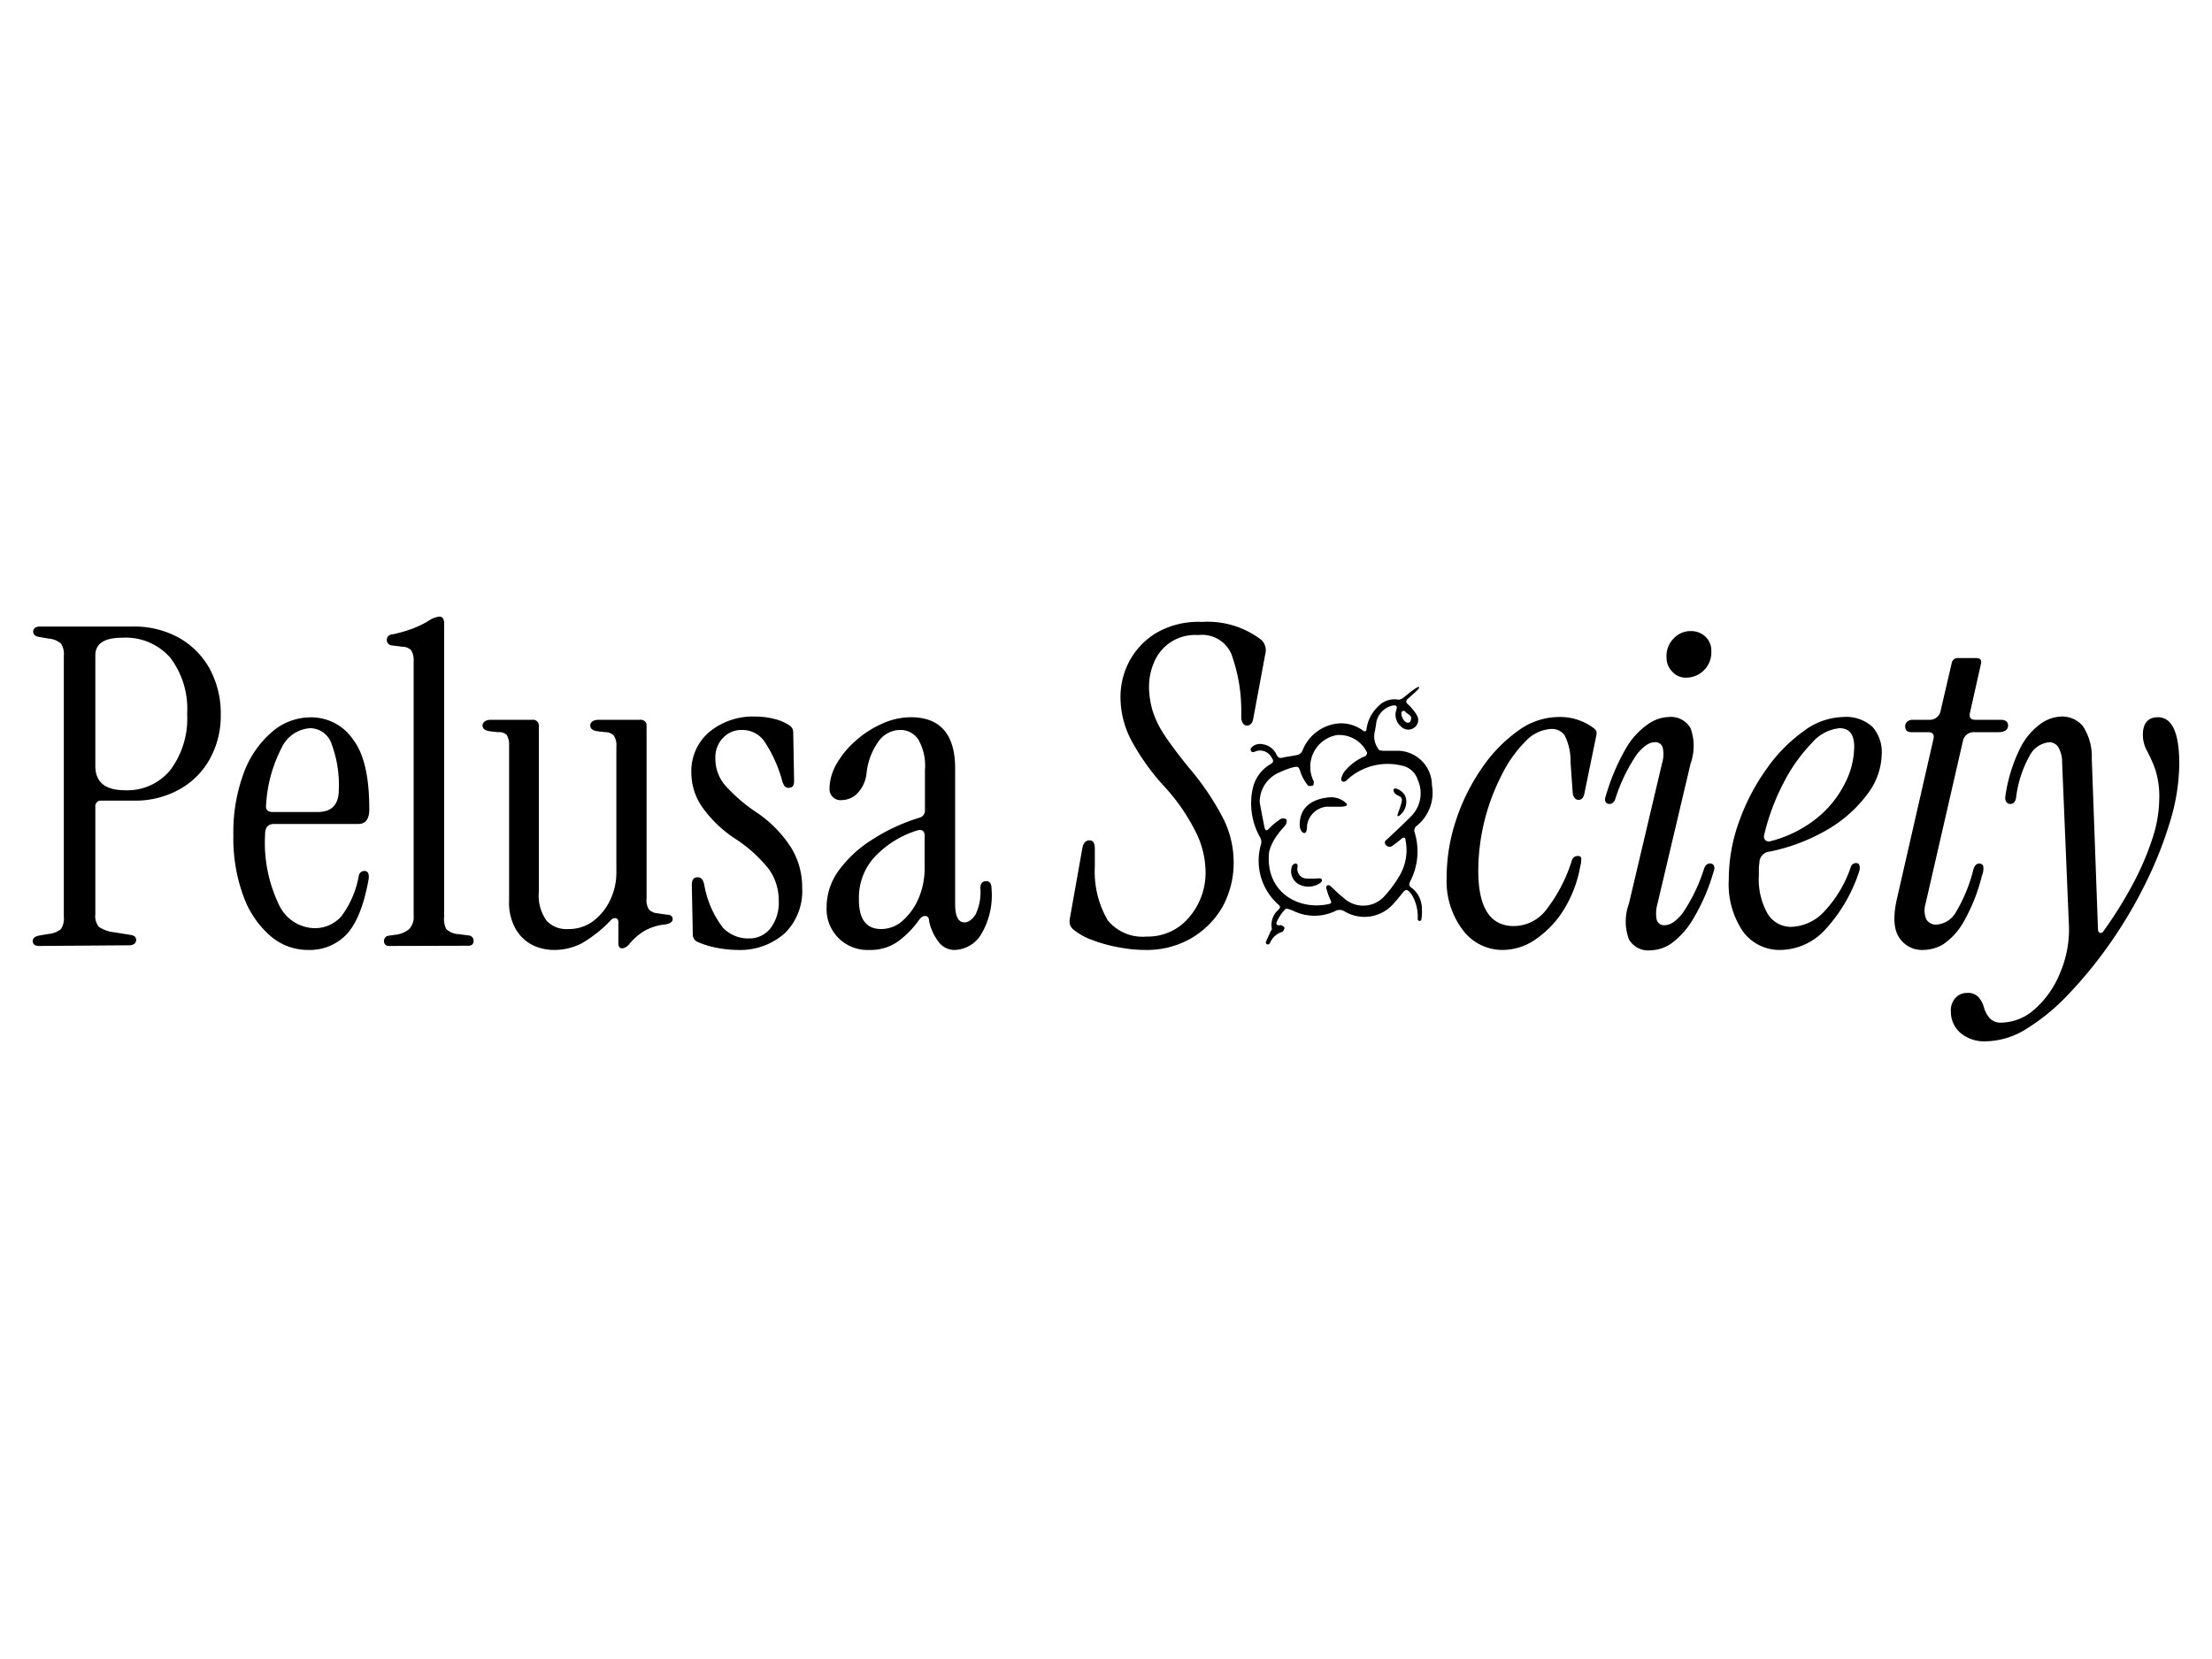 <svg id="Capa_1" data-name="Capa 1" xmlns="http://www.w3.org/2000/svg" viewBox="0 0 200 150"><path d="M3.56,85.53q-.6,0-.6-.45c0-.24.18-.4.52-.48l.93-.16A2,2,0,0,0,5.51,84a1.72,1.72,0,0,0,.26-1.12V59.3a1.74,1.74,0,0,0-.26-1.12,2,2,0,0,0-1.1-.44l-.93-.16C3.14,57.5,3,57.34,3,57.1s.2-.45.6-.45h8.38a8.32,8.32,0,0,1,4.17,1,7.19,7.19,0,0,1,2.81,2.82,8.46,8.46,0,0,1,1,4.17,8,8,0,0,1-1,4,7,7,0,0,1-2.77,2.75,8.2,8.2,0,0,1-4.09,1H9.18a.5.5,0,0,0-.56.57v9.7a1.52,1.52,0,0,0,.32,1.14,3.05,3.05,0,0,0,1.44.5l1.48.24c.3.06.45.2.45.45s-.21.48-.61.48ZM8.62,69.25c0,1.47.89,2.2,2.68,2.2a5,5,0,0,0,4.11-1.84,7.75,7.75,0,0,0,1.51-5.06,7.64,7.64,0,0,0-1.53-5.09,5.35,5.35,0,0,0-4.33-1.8c-1.63,0-2.44.53-2.44,1.6Z"/><path d="M27.86,85.89a5.17,5.17,0,0,1-3.44-1.29A8.59,8.59,0,0,1,22,81a15.07,15.07,0,0,1-.9-5.43A15.38,15.38,0,0,1,22,70a9,9,0,0,1,2.53-3.77,5.34,5.34,0,0,1,3.56-1.37,4.56,4.56,0,0,1,3.83,2c1,1.3,1.47,3.4,1.47,6.32,0,.88-.34,1.32-1,1.32H24.78c-.54,0-.81.31-.81.92a12.93,12.93,0,0,0,1.25,6.38,3.64,3.64,0,0,0,3.17,2.12,3.17,3.17,0,0,0,2.48-1.08,8.64,8.64,0,0,0,1.57-3.65.51.51,0,0,1,.52-.44c.32,0,.44.27.36.8q-.65,3.57-2.05,5A4.6,4.6,0,0,1,27.86,85.89Zm-3.2-12.47h4.05q1.92,0,1.92-2A10.51,10.51,0,0,0,30,67.32a2.07,2.07,0,0,0-1.93-1.48,3.06,3.06,0,0,0-2.62,1.8,12.73,12.73,0,0,0-1.39,5.13C24,73.2,24.2,73.42,24.66,73.42Z"/><path d="M35.2,85.53q-.48,0-.48-.45a.47.47,0,0,1,.44-.48l.56-.08A2.37,2.37,0,0,0,37,84a1.57,1.57,0,0,0,.4-1.2v-23a1.74,1.74,0,0,0-.22-1,1.05,1.05,0,0,0-.78-.32l-.93-.12a.48.48,0,0,1,0-1,12.59,12.59,0,0,0,1.93-.56,9,9,0,0,0,1.32-.65,2.24,2.24,0,0,1,1-.4c.3,0,.44.22.44.64V82.84A2,2,0,0,0,40.35,84a1.69,1.69,0,0,0,1.11.46l.92.12a.47.47,0,0,1,.44.48q0,.45-.48.45Z"/><path d="M50.08,85.89a4.5,4.5,0,0,1-1.93-.44A3.73,3.73,0,0,1,46.63,84a4.78,4.78,0,0,1-.6-2.56v-14a1.74,1.74,0,0,0-.22-1A1.05,1.05,0,0,0,45,66.2l-.69-.08c-.45-.06-.68-.23-.68-.52s.26-.52.76-.52h3.73a.53.53,0,0,1,.6.6V80.63a3.9,3.9,0,0,0,.71,2.63A2.46,2.46,0,0,0,51.4,84a3.64,3.64,0,0,0,2.21-.7,5.12,5.12,0,0,0,1.54-1.88,5.76,5.76,0,0,0,.58-2.59V67.52a1.66,1.66,0,0,0-.22-1,1.05,1.05,0,0,0-.78-.32l-.68-.08c-.46-.06-.68-.23-.68-.52s.25-.52.76-.52h3.73a.53.53,0,0,1,.6.6V81.24a1.57,1.57,0,0,0,.22,1,1.24,1.24,0,0,0,.78.34l.84.12c.35,0,.52.16.52.4s-.21.4-.64.48a4.76,4.76,0,0,0-2,.64,5.61,5.61,0,0,0-1.31,1.17,1,1,0,0,1-.6.36c-.24,0-.36-.16-.36-.49V83.4c0-.21-.07-.34-.22-.38a.47.47,0,0,0-.46.18,11.75,11.75,0,0,1-2.63,2.09A5.38,5.38,0,0,1,50.08,85.89Z"/><path d="M66.68,85.89a10.07,10.07,0,0,1-2-.22A7.55,7.55,0,0,1,63,85.13a.74.74,0,0,1-.36-.69L62.55,80c0-.45.17-.68.52-.68s.49.21.6.64a8.87,8.87,0,0,0,1.67,3.89,3.13,3.13,0,0,0,2.38,1,2.42,2.42,0,0,0,1.93-.9,3.79,3.79,0,0,0,.76-2.5,4.86,4.86,0,0,0-.88-2.85,12.67,12.67,0,0,0-3-2.73A11.13,11.13,0,0,1,63.51,73a5.46,5.46,0,0,1-1-3.11,4.64,4.64,0,0,1,1.6-3.69,6.21,6.21,0,0,1,4.25-1.41A6.82,6.82,0,0,1,70,65a4.14,4.14,0,0,1,1.36.58.73.73,0,0,1,.36.64l.08,4.41q0,.6-.48.6a.44.44,0,0,1-.4-.18,1.51,1.51,0,0,1-.2-.46A12.2,12.2,0,0,0,69.09,67a2.43,2.43,0,0,0-2-1,2.25,2.25,0,0,0-1.72.72,2.5,2.5,0,0,0-.69,1.8,3.73,3.73,0,0,0,.85,2.45,15,15,0,0,0,3,2.57,10.93,10.93,0,0,1,3,3.1,6.82,6.82,0,0,1,1,3.63A5.36,5.36,0,0,1,71,84.34,6.08,6.08,0,0,1,66.68,85.89Z"/><path d="M78.59,85.89A3.69,3.69,0,0,1,74.74,82a5.61,5.61,0,0,1,1.08-3.27,10.81,10.81,0,0,1,3-2.79,17,17,0,0,1,4.29-2,.66.66,0,0,0,.52-.68V69.61a4.78,4.78,0,0,0-.6-2.75A1.92,1.92,0,0,0,81.35,66a2.44,2.44,0,0,0-1.82.9,6,6,0,0,0-1.18,3,3.06,3.06,0,0,1-.86,1.86,2,2,0,0,1-1.35.58A1,1,0,0,1,75,71.29,4.62,4.62,0,0,1,75.68,69a8.11,8.11,0,0,1,1.75-2.08,9.07,9.07,0,0,1,2.36-1.5,6.29,6.29,0,0,1,2.57-.57c2.64,0,4,1.54,4,4.62V81.72q0,1.68.84,1.68c.35,0,.67-.23,1-.7a4.67,4.67,0,0,0,.44-2.39c0-.42.18-.64.52-.64s.49.23.49.68a6.89,6.89,0,0,1-1,4.23,2.92,2.92,0,0,1-2.3,1.31,1.79,1.79,0,0,1-1.53-.79A4.57,4.57,0,0,1,84,83.24c0-.27-.14-.41-.34-.42s-.39.11-.58.38a8.38,8.38,0,0,1-2,2A4.31,4.31,0,0,1,78.59,85.89ZM79.67,84a2.91,2.91,0,0,0,1.93-.74,5.67,5.67,0,0,0,1.44-2,6.84,6.84,0,0,0,.56-2.81V75.58c0-.51-.28-.65-.84-.44A8.89,8.89,0,0,0,79,77.57a5.43,5.43,0,0,0-1.34,3.71Q77.63,84,79.67,84Z"/><path d="M103.53,85.89a12.82,12.82,0,0,1-2.39-.24A13,13,0,0,1,98.78,85,5.62,5.62,0,0,1,97,84a1,1,0,0,1-.26-.4,1.38,1.38,0,0,1,0-.6l1.12-6.3c.09-.48.3-.72.65-.72s.48.27.48.8l0,1.57a8.76,8.76,0,0,0,1.16,4.85,4.07,4.07,0,0,0,3.53,1.48,4.84,4.84,0,0,0,3.73-1.62A6.19,6.19,0,0,0,109,78.71,8.25,8.25,0,0,0,108,75a17.63,17.63,0,0,0-2.69-3.85,20.82,20.82,0,0,1-3-4.17,8.43,8.43,0,0,1-1-4,6.89,6.89,0,0,1,.8-3.19,6.68,6.68,0,0,1,2.43-2.56,7.6,7.6,0,0,1,4.15-1A8,8,0,0,1,114,57.82a1.28,1.28,0,0,1,.4,1.32L113.31,65c-.08.4-.27.6-.56.6s-.47-.23-.52-.68l0-.85a15,15,0,0,0-.9-4.95,2.89,2.89,0,0,0-3-1.7,4,4,0,0,0-4,2.5,5.54,5.54,0,0,0-.44,2.11,7.74,7.74,0,0,0,.32,2.22,8.6,8.6,0,0,0,1.1,2.25c.52.79,1.24,1.74,2.15,2.87a24.21,24.21,0,0,1,3,4.37,8.78,8.78,0,0,1,1.08,4.05A8.28,8.28,0,0,1,110.53,82a7.8,7.8,0,0,1-2.87,2.86A8.05,8.05,0,0,1,103.53,85.89Z"/><path d="M135.89,85.89a4.46,4.46,0,0,1-3.65-1.83,7.29,7.29,0,0,1-1.44-4.67,16.39,16.39,0,0,1,.86-5.27A18.17,18.17,0,0,1,134,69.43a13.17,13.17,0,0,1,3.25-3.35,6.25,6.25,0,0,1,3.59-1.25,5.07,5.07,0,0,1,3.25,1,.77.77,0,0,1,.24.26.85.85,0,0,1,0,.42l-1.08,5.25c-.08.38-.26.56-.52.56s-.47-.2-.53-.6l-.2-2.85a5.06,5.06,0,0,0-.54-2.4,1.42,1.42,0,0,0-1.22-.56,3.42,3.42,0,0,0-2.29,1.1,11.31,11.31,0,0,0-2.14,3,19.08,19.08,0,0,0-2.15,8.72q0,5.06,3.29,5a3.72,3.72,0,0,0,2.83-1.44,14.09,14.09,0,0,0,2.34-4.49.53.53,0,0,1,.57-.4.25.25,0,0,1,.28.18,2.13,2.13,0,0,1-.08.7,11.1,11.1,0,0,1-1.45,3.89,8.79,8.79,0,0,1-2.46,2.66A5.22,5.22,0,0,1,135.89,85.89Z"/><path d="M149.16,85.93a2,2,0,0,1-1.88-1,4.64,4.64,0,0,1,0-3.22l3-12.71a2.81,2.81,0,0,0,.06-1.39.68.68,0,0,0-.74-.5c-.48,0-1,.36-1.58,1.06a15.58,15.58,0,0,0-1.95,4c-.1.35-.29.52-.56.52s-.51-.24-.32-.72A19.27,19.27,0,0,1,147,67.68a6.79,6.79,0,0,1,2-2.2,3.48,3.48,0,0,1,1.85-.65,2.06,2.06,0,0,1,2,1,4.73,4.73,0,0,1,0,3.23l-3,12.71a3,3,0,0,0-.06,1.38.68.68,0,0,0,.74.5c.49,0,1-.35,1.59-1.06a15.47,15.47,0,0,0,1.94-4c.11-.35.3-.52.56-.52s.51.24.32.72a17.74,17.74,0,0,1-1.86,4.31,7.37,7.37,0,0,1-2,2.23A3.61,3.61,0,0,1,149.16,85.93Zm3.29-24.66a1.61,1.61,0,0,1-1.26-.55,1.82,1.82,0,0,1-.51-1.3,2.26,2.26,0,0,1,.67-1.72,2.08,2.08,0,0,1,1.5-.64,1.87,1.87,0,0,1,1.34.5,1.69,1.69,0,0,1,.54,1.3,2.28,2.28,0,0,1-2.28,2.41Z"/><path d="M161,85.89a4.1,4.1,0,0,1-3.41-1.67,7.61,7.61,0,0,1-1.28-4.71,15.32,15.32,0,0,1,.94-5.25,19.13,19.13,0,0,1,2.47-4.73,14.1,14.1,0,0,1,3.34-3.41,6.18,6.18,0,0,1,3.55-1.29,3.53,3.53,0,0,1,2.71.91,3.45,3.45,0,0,1,.82,2.42,6.17,6.17,0,0,1-1.26,3.59,12,12,0,0,1-3.53,3.19A17.13,17.13,0,0,1,160,77a1,1,0,0,0-.92,1,3.58,3.58,0,0,0-.05.58v.58a6.24,6.24,0,0,0,.79,3.45A2.45,2.45,0,0,0,162,83.8a4.23,4.23,0,0,0,2.95-1.4,11,11,0,0,0,2.39-4,.47.47,0,0,1,.48-.36.27.27,0,0,1,.3.2.89.89,0,0,1,0,.48A14.29,14.29,0,0,1,165,84.08,5.58,5.58,0,0,1,161,85.89ZM159.51,75.5a.44.44,0,0,0,.56.56A11.09,11.09,0,0,0,164.24,74a9.5,9.5,0,0,0,2.54-3.11,7.44,7.44,0,0,0,.87-3.37c0-1.12-.44-1.68-1.33-1.68a3.79,3.79,0,0,0-2.52,1.36,14.86,14.86,0,0,0-2.53,3.57A19.85,19.85,0,0,0,159.51,75.5Z"/><path d="M173.86,85.89a2.42,2.42,0,0,1-2.12-1.09q-.77-1.08-.24-3.48l3.32-14.52q.12-.6-.48-.6h-1.52c-.38,0-.56-.18-.56-.52a.5.5,0,0,1,.2-.44.71.71,0,0,1,.48-.16h1.44a1,1,0,0,0,1.09-.85l1-4.29a.53.53,0,0,1,.56-.44h1.64c.38,0,.52.18.44.52l-1,4.45c-.08.41.08.61.48.61h2.29c.45,0,.68.17.68.52s-.28.6-.84.6h-2.17a1,1,0,0,0-1.08.84l-3.37,14.68a2.07,2.07,0,0,0,.06,1.38,1,1,0,0,0,.9.5,2.18,2.18,0,0,0,1.71-1,14.24,14.24,0,0,0,1.66-4c.11-.35.28-.52.52-.52a.35.35,0,0,1,.37.24,1.7,1.7,0,0,1-.13.88,16.15,16.15,0,0,1-1.66,4.17,6,6,0,0,1-1.82,2A3.59,3.59,0,0,1,173.86,85.89Z"/><path d="M179.6,94.15a3.35,3.35,0,0,1-2.37-.78,2.53,2.53,0,0,1-.84-1.91,1.64,1.64,0,0,1,.44-1.26,1.36,1.36,0,0,1,1-.42,1.29,1.29,0,0,1,1.08.4,2.46,2.46,0,0,1,.48.94,2.6,2.6,0,0,0,.51.94,1.34,1.34,0,0,0,1.1.4,4.61,4.61,0,0,0,2.93-1.18A8.63,8.63,0,0,0,186.25,88a10,10,0,0,0,.8-4.63L186.45,69a2.74,2.74,0,0,0-.36-1.47,1,1,0,0,0-.8-.42,2.23,2.23,0,0,0-1.69,1.06,10.32,10.32,0,0,0-1.32,4c-.08.35-.25.52-.52.52s-.52-.24-.44-.72a14.31,14.31,0,0,1,1.34-4.33,6,6,0,0,1,1.85-2.2,3.37,3.37,0,0,1,1.82-.65,2.42,2.42,0,0,1,2,.87,5,5,0,0,1,.8,2.94l.56,15.4c0,.19.06.3.18.34s.23,0,.34-.18a37.43,37.43,0,0,0,2.55-4.07A25.21,25.21,0,0,0,194.55,76a11.82,11.82,0,0,0,.68-3.77,7.92,7.92,0,0,0-.36-2.66,12.29,12.29,0,0,0-.74-1.67,3,3,0,0,1-.38-1.48c0-1,.45-1.57,1.36-1.57q1.94,0,1.93,4.26a18.34,18.34,0,0,1-.8,5.07,35.65,35.65,0,0,1-2.19,5.57,41,41,0,0,1-3.17,5.4,39.19,39.19,0,0,1-3.73,4.61A18.79,18.79,0,0,1,183.26,93,7.1,7.1,0,0,1,179.6,94.15Z"/><path d="M123.28,66.09a.17.17,0,0,0,.27-.12,3.43,3.43,0,0,1,1.08-2.12,2,2,0,0,1,1.8-.59.74.74,0,0,0,.45-.17c.34-.26,1.57-1.33,1.42-.86l-.13.15a3.83,3.83,0,0,1-.29.28l-.61.54c-.19.19-.15.32.06.51a4.2,4.2,0,0,1,.8,1,.83.83,0,0,1-.29,1.1.9.9,0,0,1-1.17-.13,1.36,1.36,0,0,1-.42-1.49c.11-.36,0-.46-.37-.39a1.94,1.94,0,0,0-1.44,1.5,7.93,7.93,0,0,1-.14.85,1.91,1.91,0,0,0,.35,1.6c0,.09.25.13.38.13.46,0,.92,0,1.37,0A3.13,3.13,0,0,1,129.47,71a3.84,3.84,0,0,1-1.35,3.65.53.53,0,0,0-.2.66,5.86,5.86,0,0,1-.39,4.33c-.14.3-.19.45.15.67a2.36,2.36,0,0,1,.88,1.89,3.74,3.74,0,0,1-.06,1,.06.06,0,0,1,0,0,.18.18,0,0,1-.32-.1h0a3.83,3.83,0,0,0-.42-2,2.21,2.21,0,0,0-.34-.48c-.17-.18-.33-.21-.51,0s-.55.69-.84,1a3.49,3.49,0,0,1-4.52.77.83.83,0,0,0-.86,0,4.35,4.35,0,0,1-3.68,0c-.25-.11-.67-.3-.78-.2a4,4,0,0,0-.76,1.09c-.12.22-.08.44.3.37a.44.44,0,0,1,.37.24c0,.09-.11.34-.21.37a1.7,1.7,0,0,0-1.1,1,.24.24,0,0,1-.08.09.18.18,0,0,1-.29-.09.14.14,0,0,1,0-.09c.12-.32.29-.63.42-.95A.81.81,0,0,0,115,84a1.81,1.81,0,0,1,.55-1.71c.21-.21.27-.31,0-.53A5.3,5.3,0,0,1,114,76.39a.83.83,0,0,0-.09-.72,6.24,6.24,0,0,1-.65-4.34,3.37,3.37,0,0,1,1.62-2.24c.29-.17.28-.33.1-.58a1.17,1.17,0,0,0-1.6-.51l-.11,0a.19.19,0,0,1-.18-.18.38.38,0,0,1,0-.16,1.08,1.08,0,0,1,1.12-.36,1.6,1.6,0,0,1,1.19.9c.14.27.26.39.59.3s.94-.15,1.39-.26a.72.72,0,0,0,.38-.37A3.88,3.88,0,0,1,121,65.41,3.32,3.32,0,0,1,123.28,66.09Zm-9.38,6.49s0,0,0,0c.14.74.28,1.48.43,2.22.07.31.18.36.43.1a5.92,5.92,0,0,1,1.06-.87.62.62,0,0,1,.38,0,.16.16,0,0,1,.14.19.64.64,0,0,1-.09.34c-.2.3-.5.54-.69.85a4.41,4.41,0,0,0-.81,1.6c-.4,3.62,2.62,5.34,5.39,4.73.28-.06.25-.17.15-.38a7.22,7.22,0,0,1-.36-1,.53.53,0,0,1,0-.21.19.19,0,0,1,.26-.1l.13.09c.37.34.72.7,1.12,1A2.58,2.58,0,0,0,125.2,81a10.62,10.62,0,0,0,1.35-1.84,4.51,4.51,0,0,0,.54-3.14c0-.28-.13-.39-.39-.17a8.59,8.59,0,0,1-.76.59.43.43,0,0,1-.65-.06c-.19-.26,0-.4.2-.56.72-.68,1.44-1.35,2.14-2.06a2.94,2.94,0,0,0,.56-3.24,1.87,1.87,0,0,0-1.42-1.29A5.4,5.4,0,0,0,122,70.33c-.2.16-.43.53-.71.25-.09-.1.08-.56.24-.78a4.65,4.65,0,0,1,1.88-1.42c.1,0,.22-.26.19-.34a2.78,2.78,0,0,0-2.71-1.58,2.91,2.91,0,0,0-2.11,4.18.79.79,0,0,1,0,.22.2.2,0,0,1-.17.2c-.14,0-.27,0-.31,0a3.84,3.84,0,0,1-.65-1.07c-.25-.73-.21-.76-1-.54a10,10,0,0,0-1,.4A2.89,2.89,0,0,0,113.9,72.58Zm12.81-8.21a.19.19,0,0,0,0,.12c0,.45.34.88.59.85.1,0,.2,0,.27-.26.13-.44-.34-.49-.51-.74a.19.19,0,0,0-.29,0Z"/><path d="M120.2,72.09a2,2,0,0,1,1.47.49c.39.33-.3.35-.41.36-.45,0-.91,0-1.36,0a2,2,0,0,0-1.72,1.67c0,.16,0,.73-.26.71s-.39-.45-.4-.6C117.44,73.14,118.45,72.25,120.2,72.09Z"/><path d="M117.53,80a1.34,1.34,0,0,1-.69-1.74.56.56,0,0,1,.22-.17.18.18,0,0,1,.25.11.44.44,0,0,1,0,.22.88.88,0,0,0,.67,1,8.17,8.17,0,0,0,1.21,0h.18a.18.18,0,0,1,.13.27.41.41,0,0,1-.14.15A1.87,1.87,0,0,1,117.53,80Z"/><path d="M126,71.51c-.09-.52.92,0,1.08.53a1.53,1.53,0,0,1-.42,1.59c-.07.08-.22.21-.3.14s.38-1,.39-1.44S126.13,72,126,71.51Z"/></svg>